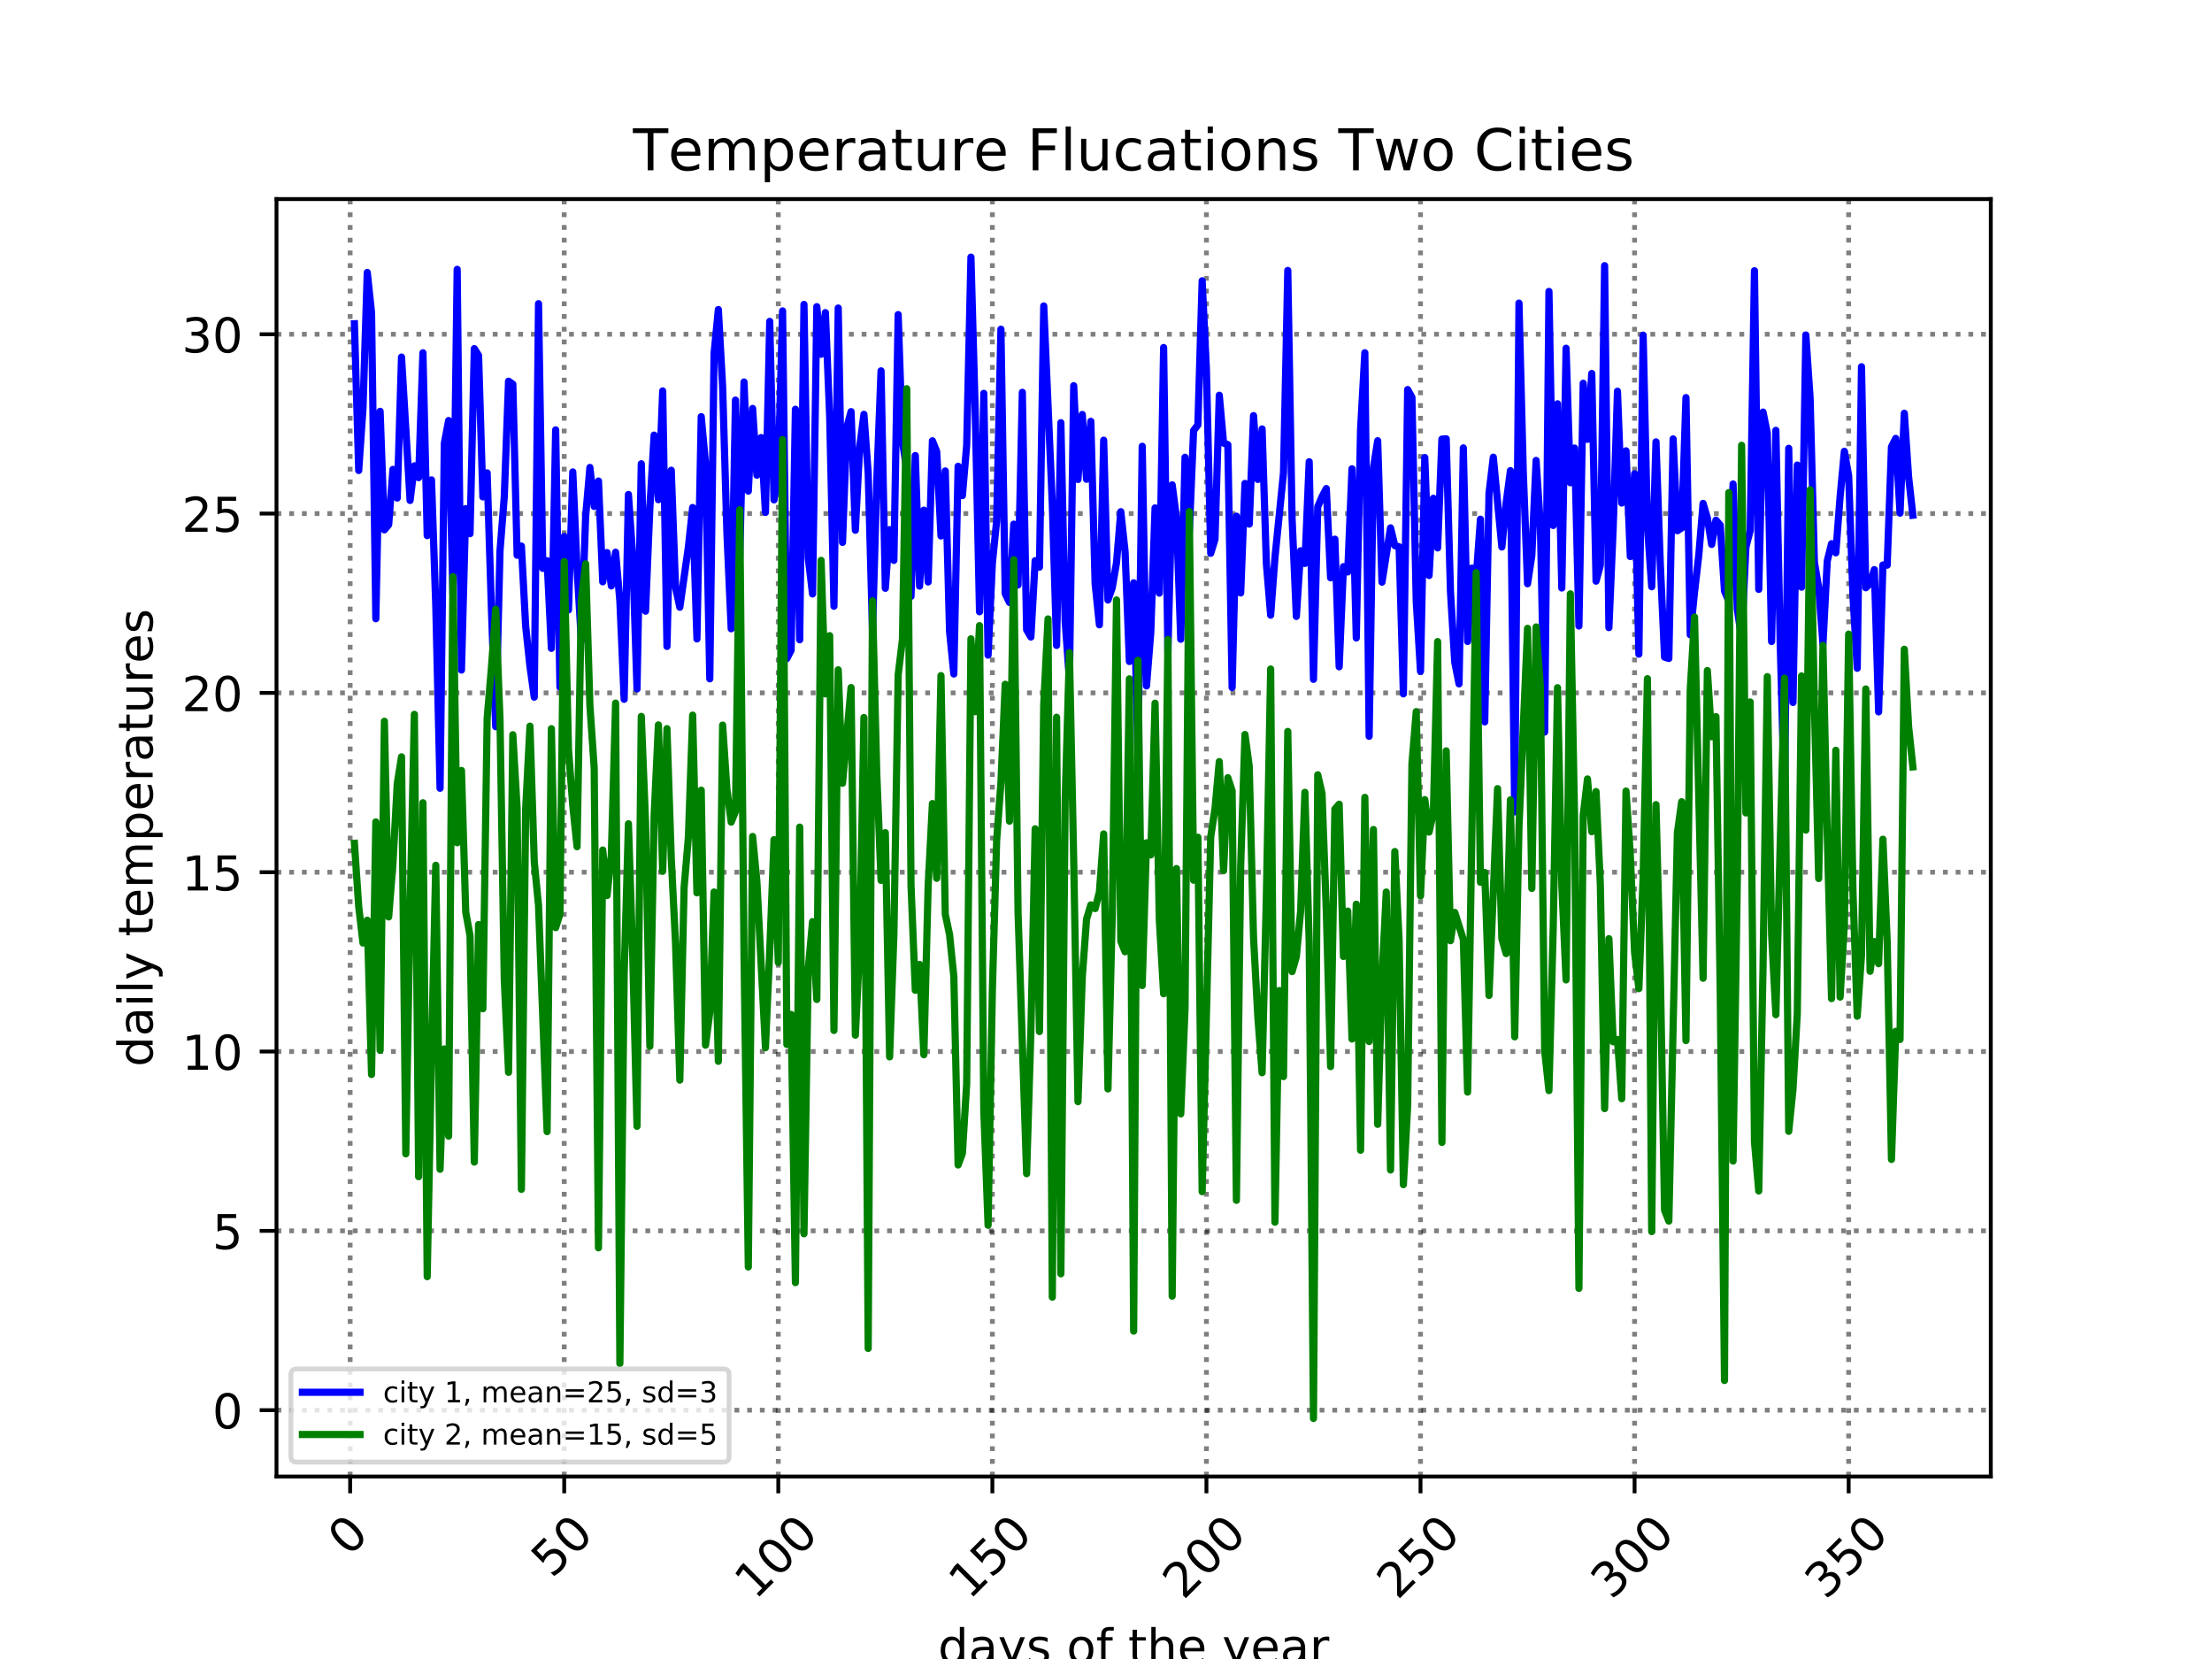 <?xml version="1.0" encoding="utf-8" standalone="no"?>
<!DOCTYPE svg PUBLIC "-//W3C//DTD SVG 1.1//EN"
  "http://www.w3.org/Graphics/SVG/1.1/DTD/svg11.dtd">
<!-- Created with matplotlib (https://matplotlib.org/) -->
<svg height="345.6pt" version="1.1" viewBox="0 0 460.8 345.6" width="460.8pt" xmlns="http://www.w3.org/2000/svg" xmlns:xlink="http://www.w3.org/1999/xlink">
 <defs>
  <style type="text/css">
*{stroke-linecap:butt;stroke-linejoin:round;}
  </style>
 </defs>
 <g id="figure_1">
  <g id="patch_1">
   <path d="M 0 345.6 
L 460.8 345.6 
L 460.8 0 
L 0 0 
z
" style="fill:#ffffff;"/>
  </g>
  <g id="axes_1">
   <g id="patch_2">
    <path d="M 57.6 307.584 
L 414.72 307.584 
L 414.72 41.472 
L 57.6 41.472 
z
" style="fill:#ffffff;"/>
   </g>
   <g id="matplotlib.axis_1">
    <g id="xtick_1">
     <g id="line2d_1">
      <path clip-path="url(#pb946a587d2)" d="M 72.941 307.584 
L 72.941 41.472 
" style="fill:none;stroke:#000000;stroke-dasharray:1,1.65;stroke-dashoffset:0;stroke-opacity:0.5;"/>
     </g>
     <g id="line2d_2">
      <defs>
       <path d="M 0 0 
L 0 3.5 
" id="m8e7bf1ee5c" style="stroke:#000000;stroke-width:0.8;"/>
      </defs>
      <g>
       <use style="stroke:#000000;stroke-width:0.8;" x="72.941" xlink:href="#m8e7bf1ee5c" y="307.584"/>
      </g>
     </g>
     <g id="text_1">
      <!-- 0 -->
      <defs>
       <path d="M 31.781 66.406 
Q 24.172 66.406 20.328 58.906 
Q 16.5 51.422 16.5 36.375 
Q 16.5 21.391 20.328 13.891 
Q 24.172 6.391 31.781 6.391 
Q 39.453 6.391 43.281 13.891 
Q 47.125 21.391 47.125 36.375 
Q 47.125 51.422 43.281 58.906 
Q 39.453 66.406 31.781 66.406 
z
M 31.781 74.219 
Q 44.047 74.219 50.516 64.516 
Q 56.984 54.828 56.984 36.375 
Q 56.984 17.969 50.516 8.266 
Q 44.047 -1.422 31.781 -1.422 
Q 19.531 -1.422 13.062 8.266 
Q 6.594 17.969 6.594 36.375 
Q 6.594 54.828 13.062 64.516 
Q 19.531 74.219 31.781 74.219 
z
" id="DejaVuSans-48"/>
      </defs>
      <g transform="translate(72.643 324.456)rotate(-45)scale(0.1 -0.1)">
       <use xlink:href="#DejaVuSans-48"/>
      </g>
     </g>
    </g>
    <g id="xtick_2">
     <g id="line2d_3">
      <path clip-path="url(#pb946a587d2)" d="M 117.536 307.584 
L 117.536 41.472 
" style="fill:none;stroke:#000000;stroke-dasharray:1,1.65;stroke-dashoffset:0;stroke-opacity:0.5;"/>
     </g>
     <g id="line2d_4">
      <g>
       <use style="stroke:#000000;stroke-width:0.8;" x="117.536" xlink:href="#m8e7bf1ee5c" y="307.584"/>
      </g>
     </g>
     <g id="text_2">
      <!-- 50 -->
      <defs>
       <path d="M 10.797 72.906 
L 49.516 72.906 
L 49.516 64.594 
L 19.828 64.594 
L 19.828 46.734 
Q 21.969 47.469 24.109 47.828 
Q 26.266 48.188 28.422 48.188 
Q 40.625 48.188 47.75 41.5 
Q 54.891 34.812 54.891 23.391 
Q 54.891 11.625 47.562 5.094 
Q 40.234 -1.422 26.906 -1.422 
Q 22.312 -1.422 17.547 -0.641 
Q 12.797 0.141 7.719 1.703 
L 7.719 11.625 
Q 12.109 9.234 16.797 8.062 
Q 21.484 6.891 26.703 6.891 
Q 35.156 6.891 40.078 11.328 
Q 45.016 15.766 45.016 23.391 
Q 45.016 31 40.078 35.438 
Q 35.156 39.891 26.703 39.891 
Q 22.75 39.891 18.812 39.016 
Q 14.891 38.141 10.797 36.281 
z
" id="DejaVuSans-53"/>
      </defs>
      <g transform="translate(114.988 328.955)rotate(-45)scale(0.1 -0.1)">
       <use xlink:href="#DejaVuSans-53"/>
       <use x="63.623" xlink:href="#DejaVuSans-48"/>
      </g>
     </g>
    </g>
    <g id="xtick_3">
     <g id="line2d_5">
      <path clip-path="url(#pb946a587d2)" d="M 162.132 307.584 
L 162.132 41.472 
" style="fill:none;stroke:#000000;stroke-dasharray:1,1.65;stroke-dashoffset:0;stroke-opacity:0.5;"/>
     </g>
     <g id="line2d_6">
      <g>
       <use style="stroke:#000000;stroke-width:0.8;" x="162.132" xlink:href="#m8e7bf1ee5c" y="307.584"/>
      </g>
     </g>
     <g id="text_3">
      <!-- 100 -->
      <defs>
       <path d="M 12.406 8.297 
L 28.516 8.297 
L 28.516 63.922 
L 10.984 60.406 
L 10.984 69.391 
L 28.422 72.906 
L 38.281 72.906 
L 38.281 8.297 
L 54.391 8.297 
L 54.391 0 
L 12.406 0 
z
" id="DejaVuSans-49"/>
      </defs>
      <g transform="translate(157.334 333.454)rotate(-45)scale(0.1 -0.1)">
       <use xlink:href="#DejaVuSans-49"/>
       <use x="63.623" xlink:href="#DejaVuSans-48"/>
       <use x="127.246" xlink:href="#DejaVuSans-48"/>
      </g>
     </g>
    </g>
    <g id="xtick_4">
     <g id="line2d_7">
      <path clip-path="url(#pb946a587d2)" d="M 206.727 307.584 
L 206.727 41.472 
" style="fill:none;stroke:#000000;stroke-dasharray:1,1.65;stroke-dashoffset:0;stroke-opacity:0.5;"/>
     </g>
     <g id="line2d_8">
      <g>
       <use style="stroke:#000000;stroke-width:0.8;" x="206.727" xlink:href="#m8e7bf1ee5c" y="307.584"/>
      </g>
     </g>
     <g id="text_4">
      <!-- 150 -->
      <g transform="translate(201.93 333.454)rotate(-45)scale(0.1 -0.1)">
       <use xlink:href="#DejaVuSans-49"/>
       <use x="63.623" xlink:href="#DejaVuSans-53"/>
       <use x="127.246" xlink:href="#DejaVuSans-48"/>
      </g>
     </g>
    </g>
    <g id="xtick_5">
     <g id="line2d_9">
      <path clip-path="url(#pb946a587d2)" d="M 251.322 307.584 
L 251.322 41.472 
" style="fill:none;stroke:#000000;stroke-dasharray:1,1.65;stroke-dashoffset:0;stroke-opacity:0.5;"/>
     </g>
     <g id="line2d_10">
      <g>
       <use style="stroke:#000000;stroke-width:0.8;" x="251.322" xlink:href="#m8e7bf1ee5c" y="307.584"/>
      </g>
     </g>
     <g id="text_5">
      <!-- 200 -->
      <defs>
       <path d="M 19.188 8.297 
L 53.609 8.297 
L 53.609 0 
L 7.328 0 
L 7.328 8.297 
Q 12.938 14.109 22.625 23.891 
Q 32.328 33.688 34.812 36.531 
Q 39.547 41.844 41.422 45.531 
Q 43.312 49.219 43.312 52.781 
Q 43.312 58.594 39.234 62.25 
Q 35.156 65.922 28.609 65.922 
Q 23.969 65.922 18.812 64.312 
Q 13.672 62.703 7.812 59.422 
L 7.812 69.391 
Q 13.766 71.781 18.938 73 
Q 24.125 74.219 28.422 74.219 
Q 39.75 74.219 46.484 68.547 
Q 53.219 62.891 53.219 53.422 
Q 53.219 48.922 51.531 44.891 
Q 49.859 40.875 45.406 35.406 
Q 44.188 33.984 37.641 27.219 
Q 31.109 20.453 19.188 8.297 
z
" id="DejaVuSans-50"/>
      </defs>
      <g transform="translate(246.525 333.454)rotate(-45)scale(0.1 -0.1)">
       <use xlink:href="#DejaVuSans-50"/>
       <use x="63.623" xlink:href="#DejaVuSans-48"/>
       <use x="127.246" xlink:href="#DejaVuSans-48"/>
      </g>
     </g>
    </g>
    <g id="xtick_6">
     <g id="line2d_11">
      <path clip-path="url(#pb946a587d2)" d="M 295.918 307.584 
L 295.918 41.472 
" style="fill:none;stroke:#000000;stroke-dasharray:1,1.65;stroke-dashoffset:0;stroke-opacity:0.5;"/>
     </g>
     <g id="line2d_12">
      <g>
       <use style="stroke:#000000;stroke-width:0.8;" x="295.918" xlink:href="#m8e7bf1ee5c" y="307.584"/>
      </g>
     </g>
     <g id="text_6">
      <!-- 250 -->
      <g transform="translate(291.121 333.454)rotate(-45)scale(0.1 -0.1)">
       <use xlink:href="#DejaVuSans-50"/>
       <use x="63.623" xlink:href="#DejaVuSans-53"/>
       <use x="127.246" xlink:href="#DejaVuSans-48"/>
      </g>
     </g>
    </g>
    <g id="xtick_7">
     <g id="line2d_13">
      <path clip-path="url(#pb946a587d2)" d="M 340.513 307.584 
L 340.513 41.472 
" style="fill:none;stroke:#000000;stroke-dasharray:1,1.65;stroke-dashoffset:0;stroke-opacity:0.5;"/>
     </g>
     <g id="line2d_14">
      <g>
       <use style="stroke:#000000;stroke-width:0.8;" x="340.513" xlink:href="#m8e7bf1ee5c" y="307.584"/>
      </g>
     </g>
     <g id="text_7">
      <!-- 300 -->
      <defs>
       <path d="M 40.578 39.312 
Q 47.656 37.797 51.625 33 
Q 55.609 28.219 55.609 21.188 
Q 55.609 10.406 48.188 4.484 
Q 40.766 -1.422 27.094 -1.422 
Q 22.516 -1.422 17.656 -0.516 
Q 12.797 0.391 7.625 2.203 
L 7.625 11.719 
Q 11.719 9.328 16.594 8.109 
Q 21.484 6.891 26.812 6.891 
Q 36.078 6.891 40.938 10.547 
Q 45.797 14.203 45.797 21.188 
Q 45.797 27.641 41.281 31.266 
Q 36.766 34.906 28.719 34.906 
L 20.219 34.906 
L 20.219 43.016 
L 29.109 43.016 
Q 36.375 43.016 40.234 45.922 
Q 44.094 48.828 44.094 54.297 
Q 44.094 59.906 40.109 62.906 
Q 36.141 65.922 28.719 65.922 
Q 24.656 65.922 20.016 65.031 
Q 15.375 64.156 9.812 62.312 
L 9.812 71.094 
Q 15.438 72.656 20.344 73.438 
Q 25.25 74.219 29.594 74.219 
Q 40.828 74.219 47.359 69.109 
Q 53.906 64.016 53.906 55.328 
Q 53.906 49.266 50.438 45.094 
Q 46.969 40.922 40.578 39.312 
z
" id="DejaVuSans-51"/>
      </defs>
      <g transform="translate(335.716 333.454)rotate(-45)scale(0.1 -0.1)">
       <use xlink:href="#DejaVuSans-51"/>
       <use x="63.623" xlink:href="#DejaVuSans-48"/>
       <use x="127.246" xlink:href="#DejaVuSans-48"/>
      </g>
     </g>
    </g>
    <g id="xtick_8">
     <g id="line2d_15">
      <path clip-path="url(#pb946a587d2)" d="M 385.109 307.584 
L 385.109 41.472 
" style="fill:none;stroke:#000000;stroke-dasharray:1,1.65;stroke-dashoffset:0;stroke-opacity:0.5;"/>
     </g>
     <g id="line2d_16">
      <g>
       <use style="stroke:#000000;stroke-width:0.8;" x="385.109" xlink:href="#m8e7bf1ee5c" y="307.584"/>
      </g>
     </g>
     <g id="text_8">
      <!-- 350 -->
      <g transform="translate(380.311 333.454)rotate(-45)scale(0.1 -0.1)">
       <use xlink:href="#DejaVuSans-51"/>
       <use x="63.623" xlink:href="#DejaVuSans-53"/>
       <use x="127.246" xlink:href="#DejaVuSans-48"/>
      </g>
     </g>
    </g>
    <g id="text_9">
     <!-- days of the year -->
     <defs>
      <path d="M 45.406 46.391 
L 45.406 75.984 
L 54.391 75.984 
L 54.391 0 
L 45.406 0 
L 45.406 8.203 
Q 42.578 3.328 38.25 0.953 
Q 33.938 -1.422 27.875 -1.422 
Q 17.969 -1.422 11.734 6.484 
Q 5.516 14.406 5.516 27.297 
Q 5.516 40.188 11.734 48.094 
Q 17.969 56 27.875 56 
Q 33.938 56 38.25 53.625 
Q 42.578 51.266 45.406 46.391 
z
M 14.797 27.297 
Q 14.797 17.391 18.875 11.75 
Q 22.953 6.109 30.078 6.109 
Q 37.203 6.109 41.297 11.75 
Q 45.406 17.391 45.406 27.297 
Q 45.406 37.203 41.297 42.844 
Q 37.203 48.484 30.078 48.484 
Q 22.953 48.484 18.875 42.844 
Q 14.797 37.203 14.797 27.297 
z
" id="DejaVuSans-100"/>
      <path d="M 34.281 27.484 
Q 23.391 27.484 19.188 25 
Q 14.984 22.516 14.984 16.5 
Q 14.984 11.719 18.141 8.906 
Q 21.297 6.109 26.703 6.109 
Q 34.188 6.109 38.703 11.406 
Q 43.219 16.703 43.219 25.484 
L 43.219 27.484 
z
M 52.203 31.203 
L 52.203 0 
L 43.219 0 
L 43.219 8.297 
Q 40.141 3.328 35.547 0.953 
Q 30.953 -1.422 24.312 -1.422 
Q 15.922 -1.422 10.953 3.297 
Q 6 8.016 6 15.922 
Q 6 25.141 12.172 29.828 
Q 18.359 34.516 30.609 34.516 
L 43.219 34.516 
L 43.219 35.406 
Q 43.219 41.609 39.141 45 
Q 35.062 48.391 27.688 48.391 
Q 23 48.391 18.547 47.266 
Q 14.109 46.141 10.016 43.891 
L 10.016 52.203 
Q 14.938 54.109 19.578 55.047 
Q 24.219 56 28.609 56 
Q 40.484 56 46.344 49.844 
Q 52.203 43.703 52.203 31.203 
z
" id="DejaVuSans-97"/>
      <path d="M 32.172 -5.078 
Q 28.375 -14.844 24.75 -17.812 
Q 21.141 -20.797 15.094 -20.797 
L 7.906 -20.797 
L 7.906 -13.281 
L 13.188 -13.281 
Q 16.891 -13.281 18.938 -11.516 
Q 21 -9.766 23.484 -3.219 
L 25.094 0.875 
L 2.984 54.688 
L 12.5 54.688 
L 29.594 11.922 
L 46.688 54.688 
L 56.203 54.688 
z
" id="DejaVuSans-121"/>
      <path d="M 44.281 53.078 
L 44.281 44.578 
Q 40.484 46.531 36.375 47.5 
Q 32.281 48.484 27.875 48.484 
Q 21.188 48.484 17.844 46.438 
Q 14.5 44.391 14.5 40.281 
Q 14.5 37.156 16.891 35.375 
Q 19.281 33.594 26.516 31.984 
L 29.594 31.297 
Q 39.156 29.25 43.188 25.516 
Q 47.219 21.781 47.219 15.094 
Q 47.219 7.469 41.188 3.016 
Q 35.156 -1.422 24.609 -1.422 
Q 20.219 -1.422 15.453 -0.562 
Q 10.688 0.297 5.422 2 
L 5.422 11.281 
Q 10.406 8.688 15.234 7.391 
Q 20.062 6.109 24.812 6.109 
Q 31.156 6.109 34.562 8.281 
Q 37.984 10.453 37.984 14.406 
Q 37.984 18.062 35.516 20.016 
Q 33.062 21.969 24.703 23.781 
L 21.578 24.516 
Q 13.234 26.266 9.516 29.906 
Q 5.812 33.547 5.812 39.891 
Q 5.812 47.609 11.281 51.797 
Q 16.75 56 26.812 56 
Q 31.781 56 36.172 55.266 
Q 40.578 54.547 44.281 53.078 
z
" id="DejaVuSans-115"/>
      <path id="DejaVuSans-32"/>
      <path d="M 30.609 48.391 
Q 23.391 48.391 19.188 42.75 
Q 14.984 37.109 14.984 27.297 
Q 14.984 17.484 19.156 11.844 
Q 23.344 6.203 30.609 6.203 
Q 37.797 6.203 41.984 11.859 
Q 46.188 17.531 46.188 27.297 
Q 46.188 37.016 41.984 42.703 
Q 37.797 48.391 30.609 48.391 
z
M 30.609 56 
Q 42.328 56 49.016 48.375 
Q 55.719 40.766 55.719 27.297 
Q 55.719 13.875 49.016 6.219 
Q 42.328 -1.422 30.609 -1.422 
Q 18.844 -1.422 12.172 6.219 
Q 5.516 13.875 5.516 27.297 
Q 5.516 40.766 12.172 48.375 
Q 18.844 56 30.609 56 
z
" id="DejaVuSans-111"/>
      <path d="M 37.109 75.984 
L 37.109 68.5 
L 28.516 68.5 
Q 23.688 68.5 21.797 66.547 
Q 19.922 64.594 19.922 59.516 
L 19.922 54.688 
L 34.719 54.688 
L 34.719 47.703 
L 19.922 47.703 
L 19.922 0 
L 10.891 0 
L 10.891 47.703 
L 2.297 47.703 
L 2.297 54.688 
L 10.891 54.688 
L 10.891 58.5 
Q 10.891 67.625 15.141 71.797 
Q 19.391 75.984 28.609 75.984 
z
" id="DejaVuSans-102"/>
      <path d="M 18.312 70.219 
L 18.312 54.688 
L 36.812 54.688 
L 36.812 47.703 
L 18.312 47.703 
L 18.312 18.016 
Q 18.312 11.328 20.141 9.422 
Q 21.969 7.516 27.594 7.516 
L 36.812 7.516 
L 36.812 0 
L 27.594 0 
Q 17.188 0 13.234 3.875 
Q 9.281 7.766 9.281 18.016 
L 9.281 47.703 
L 2.688 47.703 
L 2.688 54.688 
L 9.281 54.688 
L 9.281 70.219 
z
" id="DejaVuSans-116"/>
      <path d="M 54.891 33.016 
L 54.891 0 
L 45.906 0 
L 45.906 32.719 
Q 45.906 40.484 42.875 44.328 
Q 39.844 48.188 33.797 48.188 
Q 26.516 48.188 22.312 43.547 
Q 18.109 38.922 18.109 30.906 
L 18.109 0 
L 9.078 0 
L 9.078 75.984 
L 18.109 75.984 
L 18.109 46.188 
Q 21.344 51.125 25.703 53.562 
Q 30.078 56 35.797 56 
Q 45.219 56 50.047 50.172 
Q 54.891 44.344 54.891 33.016 
z
" id="DejaVuSans-104"/>
      <path d="M 56.203 29.594 
L 56.203 25.203 
L 14.891 25.203 
Q 15.484 15.922 20.484 11.062 
Q 25.484 6.203 34.422 6.203 
Q 39.594 6.203 44.453 7.469 
Q 49.312 8.734 54.109 11.281 
L 54.109 2.781 
Q 49.266 0.734 44.188 -0.344 
Q 39.109 -1.422 33.891 -1.422 
Q 20.797 -1.422 13.156 6.188 
Q 5.516 13.812 5.516 26.812 
Q 5.516 40.234 12.766 48.109 
Q 20.016 56 32.328 56 
Q 43.359 56 49.781 48.891 
Q 56.203 41.797 56.203 29.594 
z
M 47.219 32.234 
Q 47.125 39.594 43.094 43.984 
Q 39.062 48.391 32.422 48.391 
Q 24.906 48.391 20.391 44.141 
Q 15.875 39.891 15.188 32.172 
z
" id="DejaVuSans-101"/>
      <path d="M 41.109 46.297 
Q 39.594 47.172 37.812 47.578 
Q 36.031 48 33.891 48 
Q 26.266 48 22.188 43.047 
Q 18.109 38.094 18.109 28.812 
L 18.109 0 
L 9.078 0 
L 9.078 54.688 
L 18.109 54.688 
L 18.109 46.188 
Q 20.953 51.172 25.484 53.578 
Q 30.031 56 36.531 56 
Q 37.453 56 38.578 55.875 
Q 39.703 55.766 41.062 55.516 
z
" id="DejaVuSans-114"/>
     </defs>
     <g transform="translate(195.41 346.523)scale(0.1 -0.1)">
      <use xlink:href="#DejaVuSans-100"/>
      <use x="63.477" xlink:href="#DejaVuSans-97"/>
      <use x="124.756" xlink:href="#DejaVuSans-121"/>
      <use x="183.936" xlink:href="#DejaVuSans-115"/>
      <use x="236.035" xlink:href="#DejaVuSans-32"/>
      <use x="267.822" xlink:href="#DejaVuSans-111"/>
      <use x="329.004" xlink:href="#DejaVuSans-102"/>
      <use x="364.209" xlink:href="#DejaVuSans-32"/>
      <use x="395.996" xlink:href="#DejaVuSans-116"/>
      <use x="435.205" xlink:href="#DejaVuSans-104"/>
      <use x="498.584" xlink:href="#DejaVuSans-101"/>
      <use x="560.107" xlink:href="#DejaVuSans-32"/>
      <use x="591.895" xlink:href="#DejaVuSans-121"/>
      <use x="651.074" xlink:href="#DejaVuSans-101"/>
      <use x="712.598" xlink:href="#DejaVuSans-97"/>
      <use x="773.877" xlink:href="#DejaVuSans-114"/>
     </g>
    </g>
   </g>
   <g id="matplotlib.axis_2">
    <g id="ytick_1">
     <g id="line2d_17">
      <path clip-path="url(#pb946a587d2)" d="M 57.6 293.764 
L 414.72 293.764 
" style="fill:none;stroke:#000000;stroke-dasharray:1,1.65;stroke-dashoffset:0;stroke-opacity:0.5;"/>
     </g>
     <g id="line2d_18">
      <defs>
       <path d="M 0 0 
L -3.5 0 
" id="mc30d7ec3ff" style="stroke:#000000;stroke-width:0.8;"/>
      </defs>
      <g>
       <use style="stroke:#000000;stroke-width:0.8;" x="57.6" xlink:href="#mc30d7ec3ff" y="293.764"/>
      </g>
     </g>
     <g id="text_10">
      <!-- 0 -->
      <g transform="translate(44.237 297.563)scale(0.1 -0.1)">
       <use xlink:href="#DejaVuSans-48"/>
      </g>
     </g>
    </g>
    <g id="ytick_2">
     <g id="line2d_19">
      <path clip-path="url(#pb946a587d2)" d="M 57.6 256.408 
L 414.72 256.408 
" style="fill:none;stroke:#000000;stroke-dasharray:1,1.65;stroke-dashoffset:0;stroke-opacity:0.5;"/>
     </g>
     <g id="line2d_20">
      <g>
       <use style="stroke:#000000;stroke-width:0.8;" x="57.6" xlink:href="#mc30d7ec3ff" y="256.408"/>
      </g>
     </g>
     <g id="text_11">
      <!-- 5 -->
      <g transform="translate(44.237 260.207)scale(0.1 -0.1)">
       <use xlink:href="#DejaVuSans-53"/>
      </g>
     </g>
    </g>
    <g id="ytick_3">
     <g id="line2d_21">
      <path clip-path="url(#pb946a587d2)" d="M 57.6 219.052 
L 414.72 219.052 
" style="fill:none;stroke:#000000;stroke-dasharray:1,1.65;stroke-dashoffset:0;stroke-opacity:0.5;"/>
     </g>
     <g id="line2d_22">
      <g>
       <use style="stroke:#000000;stroke-width:0.8;" x="57.6" xlink:href="#mc30d7ec3ff" y="219.052"/>
      </g>
     </g>
     <g id="text_12">
      <!-- 10 -->
      <g transform="translate(37.875 222.851)scale(0.1 -0.1)">
       <use xlink:href="#DejaVuSans-49"/>
       <use x="63.623" xlink:href="#DejaVuSans-48"/>
      </g>
     </g>
    </g>
    <g id="ytick_4">
     <g id="line2d_23">
      <path clip-path="url(#pb946a587d2)" d="M 57.6 181.696 
L 414.72 181.696 
" style="fill:none;stroke:#000000;stroke-dasharray:1,1.65;stroke-dashoffset:0;stroke-opacity:0.5;"/>
     </g>
     <g id="line2d_24">
      <g>
       <use style="stroke:#000000;stroke-width:0.8;" x="57.6" xlink:href="#mc30d7ec3ff" y="181.696"/>
      </g>
     </g>
     <g id="text_13">
      <!-- 15 -->
      <g transform="translate(37.875 185.495)scale(0.1 -0.1)">
       <use xlink:href="#DejaVuSans-49"/>
       <use x="63.623" xlink:href="#DejaVuSans-53"/>
      </g>
     </g>
    </g>
    <g id="ytick_5">
     <g id="line2d_25">
      <path clip-path="url(#pb946a587d2)" d="M 57.6 144.339 
L 414.72 144.339 
" style="fill:none;stroke:#000000;stroke-dasharray:1,1.65;stroke-dashoffset:0;stroke-opacity:0.5;"/>
     </g>
     <g id="line2d_26">
      <g>
       <use style="stroke:#000000;stroke-width:0.8;" x="57.6" xlink:href="#mc30d7ec3ff" y="144.339"/>
      </g>
     </g>
     <g id="text_14">
      <!-- 20 -->
      <g transform="translate(37.875 148.139)scale(0.1 -0.1)">
       <use xlink:href="#DejaVuSans-50"/>
       <use x="63.623" xlink:href="#DejaVuSans-48"/>
      </g>
     </g>
    </g>
    <g id="ytick_6">
     <g id="line2d_27">
      <path clip-path="url(#pb946a587d2)" d="M 57.6 106.983 
L 414.72 106.983 
" style="fill:none;stroke:#000000;stroke-dasharray:1,1.65;stroke-dashoffset:0;stroke-opacity:0.5;"/>
     </g>
     <g id="line2d_28">
      <g>
       <use style="stroke:#000000;stroke-width:0.8;" x="57.6" xlink:href="#mc30d7ec3ff" y="106.983"/>
      </g>
     </g>
     <g id="text_15">
      <!-- 25 -->
      <g transform="translate(37.875 110.782)scale(0.1 -0.1)">
       <use xlink:href="#DejaVuSans-50"/>
       <use x="63.623" xlink:href="#DejaVuSans-53"/>
      </g>
     </g>
    </g>
    <g id="ytick_7">
     <g id="line2d_29">
      <path clip-path="url(#pb946a587d2)" d="M 57.6 69.627 
L 414.72 69.627 
" style="fill:none;stroke:#000000;stroke-dasharray:1,1.65;stroke-dashoffset:0;stroke-opacity:0.5;"/>
     </g>
     <g id="line2d_30">
      <g>
       <use style="stroke:#000000;stroke-width:0.8;" x="57.6" xlink:href="#mc30d7ec3ff" y="69.627"/>
      </g>
     </g>
     <g id="text_16">
      <!-- 30 -->
      <g transform="translate(37.875 73.426)scale(0.1 -0.1)">
       <use xlink:href="#DejaVuSans-51"/>
       <use x="63.623" xlink:href="#DejaVuSans-48"/>
      </g>
     </g>
    </g>
    <g id="text_17">
     <!-- daily temperatures -->
     <defs>
      <path d="M 9.422 54.688 
L 18.406 54.688 
L 18.406 0 
L 9.422 0 
z
M 9.422 75.984 
L 18.406 75.984 
L 18.406 64.594 
L 9.422 64.594 
z
" id="DejaVuSans-105"/>
      <path d="M 9.422 75.984 
L 18.406 75.984 
L 18.406 0 
L 9.422 0 
z
" id="DejaVuSans-108"/>
      <path d="M 52 44.188 
Q 55.375 50.25 60.062 53.125 
Q 64.75 56 71.094 56 
Q 79.641 56 84.281 50.016 
Q 88.922 44.047 88.922 33.016 
L 88.922 0 
L 79.891 0 
L 79.891 32.719 
Q 79.891 40.578 77.094 44.375 
Q 74.312 48.188 68.609 48.188 
Q 61.625 48.188 57.562 43.547 
Q 53.516 38.922 53.516 30.906 
L 53.516 0 
L 44.484 0 
L 44.484 32.719 
Q 44.484 40.625 41.703 44.406 
Q 38.922 48.188 33.109 48.188 
Q 26.219 48.188 22.156 43.531 
Q 18.109 38.875 18.109 30.906 
L 18.109 0 
L 9.078 0 
L 9.078 54.688 
L 18.109 54.688 
L 18.109 46.188 
Q 21.188 51.219 25.484 53.609 
Q 29.781 56 35.688 56 
Q 41.656 56 45.828 52.969 
Q 50 49.953 52 44.188 
z
" id="DejaVuSans-109"/>
      <path d="M 18.109 8.203 
L 18.109 -20.797 
L 9.078 -20.797 
L 9.078 54.688 
L 18.109 54.688 
L 18.109 46.391 
Q 20.953 51.266 25.266 53.625 
Q 29.594 56 35.594 56 
Q 45.562 56 51.781 48.094 
Q 58.016 40.188 58.016 27.297 
Q 58.016 14.406 51.781 6.484 
Q 45.562 -1.422 35.594 -1.422 
Q 29.594 -1.422 25.266 0.953 
Q 20.953 3.328 18.109 8.203 
z
M 48.688 27.297 
Q 48.688 37.203 44.609 42.844 
Q 40.531 48.484 33.406 48.484 
Q 26.266 48.484 22.188 42.844 
Q 18.109 37.203 18.109 27.297 
Q 18.109 17.391 22.188 11.75 
Q 26.266 6.109 33.406 6.109 
Q 40.531 6.109 44.609 11.75 
Q 48.688 17.391 48.688 27.297 
z
" id="DejaVuSans-112"/>
      <path d="M 8.5 21.578 
L 8.5 54.688 
L 17.484 54.688 
L 17.484 21.922 
Q 17.484 14.156 20.5 10.266 
Q 23.531 6.391 29.594 6.391 
Q 36.859 6.391 41.078 11.031 
Q 45.312 15.672 45.312 23.688 
L 45.312 54.688 
L 54.297 54.688 
L 54.297 0 
L 45.312 0 
L 45.312 8.406 
Q 42.047 3.422 37.719 1 
Q 33.406 -1.422 27.688 -1.422 
Q 18.266 -1.422 13.375 4.438 
Q 8.5 10.297 8.5 21.578 
z
M 31.109 56 
z
" id="DejaVuSans-117"/>
     </defs>
     <g transform="translate(31.795 222.234)rotate(-90)scale(0.1 -0.1)">
      <use xlink:href="#DejaVuSans-100"/>
      <use x="63.477" xlink:href="#DejaVuSans-97"/>
      <use x="124.756" xlink:href="#DejaVuSans-105"/>
      <use x="152.539" xlink:href="#DejaVuSans-108"/>
      <use x="180.322" xlink:href="#DejaVuSans-121"/>
      <use x="239.502" xlink:href="#DejaVuSans-32"/>
      <use x="271.289" xlink:href="#DejaVuSans-116"/>
      <use x="310.498" xlink:href="#DejaVuSans-101"/>
      <use x="372.021" xlink:href="#DejaVuSans-109"/>
      <use x="469.434" xlink:href="#DejaVuSans-112"/>
      <use x="532.91" xlink:href="#DejaVuSans-101"/>
      <use x="594.434" xlink:href="#DejaVuSans-114"/>
      <use x="635.547" xlink:href="#DejaVuSans-97"/>
      <use x="696.826" xlink:href="#DejaVuSans-116"/>
      <use x="736.035" xlink:href="#DejaVuSans-117"/>
      <use x="799.414" xlink:href="#DejaVuSans-114"/>
      <use x="840.496" xlink:href="#DejaVuSans-101"/>
      <use x="902.02" xlink:href="#DejaVuSans-115"/>
     </g>
    </g>
   </g>
   <g id="line2d_31">
    <path clip-path="url(#pb946a587d2)" d="M 73.833 67.444 
L 74.725 98.014 
L 75.617 85.046 
L 76.508 56.756 
L 77.4 65.124 
L 78.292 128.888 
L 79.184 85.688 
L 80.076 110.376 
L 80.968 109.297 
L 81.86 97.78 
L 82.752 103.755 
L 83.644 74.387 
L 85.428 104.256 
L 86.319 97.035 
L 87.211 99.504 
L 88.103 73.495 
L 88.995 111.582 
L 89.887 99.966 
L 90.779 126.127 
L 91.671 164.205 
L 92.563 92.333 
L 93.455 87.608 
L 94.347 123.618 
L 95.239 56.109 
L 96.13 139.581 
L 97.022 105.958 
L 97.914 111.179 
L 98.806 72.628 
L 99.698 74.049 
L 100.59 103.51 
L 101.482 98.507 
L 102.374 126.882 
L 103.266 151.38 
L 104.158 114.781 
L 105.05 103.479 
L 105.941 79.408 
L 106.833 80.033 
L 107.725 115.665 
L 108.617 113.759 
L 109.509 130.485 
L 110.401 138.811 
L 111.293 145.227 
L 112.185 63.259 
L 113.077 118.406 
L 113.969 116.802 
L 114.861 135.063 
L 115.752 89.557 
L 116.644 143.157 
L 117.536 111.751 
L 118.428 127.054 
L 119.32 98.311 
L 120.212 118.432 
L 121.104 133.446 
L 121.996 107.615 
L 122.888 97.383 
L 123.78 105.492 
L 124.671 100.204 
L 125.563 121.201 
L 126.455 115.114 
L 127.347 122.056 
L 128.239 115.042 
L 129.131 125.209 
L 130.023 145.676 
L 130.915 103.006 
L 131.807 115.989 
L 132.699 143.522 
L 133.591 96.61 
L 134.482 127.319 
L 135.374 105.819 
L 136.266 90.642 
L 137.158 104.092 
L 138.05 81.445 
L 138.942 134.66 
L 139.834 97.965 
L 140.726 122.332 
L 141.618 126.501 
L 143.402 113.966 
L 144.293 105.724 
L 145.185 133.099 
L 146.077 86.792 
L 146.969 96.546 
L 147.861 141.416 
L 148.753 73.626 
L 149.645 64.489 
L 150.537 80.562 
L 151.429 111.016 
L 152.321 130.983 
L 153.213 83.349 
L 154.104 116.02 
L 154.996 79.584 
L 155.888 102.315 
L 156.78 85.093 
L 157.672 98.996 
L 158.564 91.146 
L 159.456 106.748 
L 160.348 66.955 
L 161.24 104.139 
L 162.132 97.973 
L 163.024 64.775 
L 163.915 137.191 
L 164.807 135.459 
L 165.699 85.255 
L 166.591 133.277 
L 167.483 63.419 
L 168.375 116.254 
L 169.267 123.736 
L 170.159 63.883 
L 171.051 73.799 
L 171.943 65.124 
L 172.835 86.675 
L 173.726 126.286 
L 174.618 64.171 
L 175.51 112.99 
L 176.402 88.997 
L 177.294 85.752 
L 178.186 110.458 
L 179.078 93.219 
L 179.97 86.313 
L 180.862 98.546 
L 181.754 131.625 
L 182.646 100.299 
L 183.537 77.254 
L 184.429 122.551 
L 185.321 110.337 
L 186.213 116.737 
L 187.105 65.534 
L 187.997 91.915 
L 188.889 97.85 
L 189.781 124.24 
L 190.673 94.897 
L 191.565 122.097 
L 192.457 106.27 
L 193.348 121.235 
L 194.24 91.822 
L 195.132 94.06 
L 196.024 111.652 
L 196.916 98.107 
L 197.808 131.483 
L 198.7 140.408 
L 199.592 97.135 
L 200.484 103.247 
L 201.376 92.75 
L 202.267 53.568 
L 203.159 85.814 
L 204.051 127.443 
L 204.943 81.947 
L 205.835 136.478 
L 206.727 117.329 
L 207.619 108.513 
L 208.511 68.581 
L 209.403 123.676 
L 210.295 125.507 
L 211.187 109.19 
L 212.078 121.854 
L 212.97 81.731 
L 213.862 131.188 
L 214.754 132.702 
L 215.646 116.796 
L 216.538 118.146 
L 217.43 63.735 
L 219.214 105.021 
L 220.106 134.45 
L 220.998 88.058 
L 221.889 129.402 
L 222.781 141.607 
L 223.673 80.355 
L 224.565 99.879 
L 225.457 86.343 
L 226.349 99.839 
L 227.241 87.778 
L 228.133 121.575 
L 229.025 130.164 
L 229.917 91.706 
L 230.809 124.991 
L 231.7 122.439 
L 232.592 117.193 
L 233.484 106.591 
L 234.376 114.917 
L 235.268 137.801 
L 236.16 121.409 
L 237.052 156.818 
L 237.944 92.969 
L 238.836 142.891 
L 239.728 131.737 
L 240.62 105.814 
L 241.511 123.56 
L 242.403 72.398 
L 243.295 135.961 
L 244.187 100.998 
L 245.079 107.864 
L 245.971 133.165 
L 246.863 95.255 
L 247.755 110.828 
L 248.647 89.684 
L 249.539 88.525 
L 250.431 58.497 
L 251.322 77.027 
L 252.214 115.258 
L 253.106 112.349 
L 253.998 82.336 
L 254.89 92.296 
L 255.782 92.635 
L 256.674 143.225 
L 257.566 107.528 
L 258.458 123.525 
L 259.35 100.709 
L 260.242 109.183 
L 261.133 86.583 
L 262.025 99.873 
L 262.917 89.359 
L 263.809 117.437 
L 264.701 128.152 
L 265.593 116.174 
L 267.377 98.485 
L 268.269 56.344 
L 269.161 107.93 
L 270.053 128.409 
L 270.944 114.738 
L 271.836 117.374 
L 272.728 96.191 
L 273.62 141.518 
L 274.512 105.565 
L 275.404 103.475 
L 276.296 101.779 
L 277.188 120.371 
L 278.08 112.316 
L 278.972 138.902 
L 279.863 118.04 
L 280.755 119.151 
L 281.647 97.658 
L 282.539 132.898 
L 283.431 89.474 
L 284.323 73.486 
L 285.215 153.379 
L 286.107 97.429 
L 286.999 91.811 
L 287.891 121.271 
L 289.674 109.962 
L 290.566 113.658 
L 291.458 113.909 
L 292.35 144.549 
L 293.242 81.155 
L 294.134 82.785 
L 295.026 125.214 
L 295.918 139.851 
L 296.81 95.304 
L 297.702 119.889 
L 298.594 103.801 
L 299.485 114.141 
L 300.377 91.483 
L 301.269 91.411 
L 302.161 123.247 
L 303.053 137.99 
L 303.945 142.463 
L 304.837 93.302 
L 305.729 133.63 
L 306.621 118.343 
L 307.513 120.349 
L 308.405 108.161 
L 309.296 150.382 
L 310.188 102.752 
L 311.08 95.241 
L 312.864 113.951 
L 313.756 104.8 
L 314.648 98.039 
L 315.54 169.127 
L 316.432 63.144 
L 317.324 98.24 
L 318.216 121.606 
L 319.107 115.746 
L 319.999 95.917 
L 320.891 109.585 
L 321.783 152.498 
L 322.675 60.71 
L 323.567 109.461 
L 324.459 84.117 
L 325.351 122.495 
L 326.243 72.547 
L 327.135 100.565 
L 328.027 93.337 
L 328.918 130.411 
L 329.81 79.837 
L 330.702 91.522 
L 331.594 77.804 
L 332.486 121.061 
L 333.378 117.765 
L 334.27 55.344 
L 335.162 130.742 
L 336.054 110.03 
L 336.946 81.501 
L 337.838 104.793 
L 338.729 93.917 
L 339.621 115.936 
L 340.513 98.689 
L 341.405 136.267 
L 342.297 69.818 
L 343.189 109.632 
L 344.081 122.229 
L 344.973 92.047 
L 345.865 117.31 
L 346.757 136.889 
L 347.649 137.168 
L 348.54 91.433 
L 349.432 110.56 
L 350.324 109.98 
L 351.216 82.827 
L 352.108 132.24 
L 353 123.36 
L 353.892 115.61 
L 354.784 104.868 
L 355.676 107.928 
L 356.568 113.413 
L 357.459 108.364 
L 358.351 109.388 
L 359.243 123.112 
L 360.135 125.205 
L 361.027 100.83 
L 361.919 126.952 
L 362.811 132.924 
L 363.703 113.983 
L 364.595 110.517 
L 365.487 56.402 
L 366.379 122.778 
L 367.27 85.841 
L 368.162 90.236 
L 369.054 133.632 
L 369.946 89.652 
L 370.838 133.518 
L 371.73 166.585 
L 372.622 93.393 
L 373.514 146.339 
L 374.406 96.876 
L 375.298 122.314 
L 376.19 69.786 
L 377.081 83.034 
L 377.973 117.145 
L 378.865 122.4 
L 379.757 134.195 
L 380.649 116.866 
L 381.541 113.267 
L 382.433 115.157 
L 383.325 103.471 
L 384.217 94.016 
L 385.109 99.146 
L 386.001 124.11 
L 386.892 139.209 
L 387.784 76.399 
L 388.676 122.436 
L 389.568 121.604 
L 390.46 118.665 
L 391.352 148.293 
L 392.244 117.696 
L 393.136 117.734 
L 394.028 93.079 
L 394.92 91.328 
L 395.812 106.899 
L 396.703 86.097 
L 397.595 99.363 
L 398.487 107.335 
L 398.487 107.335 
" style="fill:none;stroke:#0000ff;stroke-linecap:square;stroke-width:1.5;"/>
   </g>
   <g id="line2d_32">
    <path clip-path="url(#pb946a587d2)" d="M 73.833 175.684 
L 74.725 188.818 
L 75.617 196.446 
L 76.508 191.697 
L 77.4 223.834 
L 78.292 171.219 
L 79.184 218.795 
L 80.076 150.255 
L 80.968 191.014 
L 81.86 179.847 
L 82.752 163.248 
L 83.644 157.664 
L 84.536 240.368 
L 85.428 189.425 
L 86.319 148.815 
L 87.211 245.13 
L 88.103 167.228 
L 88.995 265.955 
L 89.887 219.893 
L 90.779 180.253 
L 91.671 243.584 
L 92.563 218.511 
L 93.455 236.678 
L 94.347 120.128 
L 95.239 175.561 
L 96.13 160.504 
L 97.022 190.014 
L 97.914 194.898 
L 98.806 242.081 
L 99.698 192.598 
L 100.59 210.142 
L 101.482 149.647 
L 102.374 139.068 
L 103.266 126.91 
L 104.158 149.847 
L 105.05 204.059 
L 105.941 223.381 
L 106.833 153.056 
L 107.725 168.386 
L 108.617 247.762 
L 109.509 168.416 
L 110.401 151.268 
L 111.293 179.494 
L 112.185 188.609 
L 113.969 235.733 
L 114.861 151.8 
L 115.752 193.243 
L 116.644 190.417 
L 117.536 116.968 
L 118.428 156.125 
L 119.32 167.843 
L 120.212 176.389 
L 121.104 124.914 
L 121.996 117.458 
L 122.888 146.973 
L 123.78 159.946 
L 124.671 259.942 
L 125.563 177.074 
L 126.455 186.556 
L 127.347 178.186 
L 128.239 146.467 
L 129.131 284.04 
L 130.023 202.963 
L 130.915 171.613 
L 131.807 199.135 
L 132.699 234.626 
L 133.591 149.234 
L 134.482 171.353 
L 135.374 217.972 
L 136.266 169.935 
L 137.158 151.004 
L 138.05 181.498 
L 138.942 151.79 
L 139.834 178.772 
L 140.726 196.46 
L 141.618 225.007 
L 142.51 184.906 
L 143.402 174.438 
L 144.293 148.978 
L 145.185 185.996 
L 146.077 164.608 
L 146.969 217.73 
L 147.861 210.932 
L 148.753 185.819 
L 149.645 221.093 
L 150.537 151.054 
L 151.429 164.395 
L 152.321 171.27 
L 153.213 169.035 
L 154.104 106.197 
L 154.996 199.211 
L 155.888 263.933 
L 156.78 174.251 
L 157.672 183.586 
L 159.456 218.261 
L 160.348 198.102 
L 161.24 174.921 
L 162.132 200.479 
L 163.024 91.575 
L 163.915 217.576 
L 164.807 211.323 
L 165.699 267.19 
L 166.591 172.301 
L 167.483 257.021 
L 168.375 201.848 
L 169.267 191.994 
L 170.159 208.208 
L 171.051 116.738 
L 171.943 144.549 
L 172.835 132.418 
L 173.726 214.659 
L 174.618 139.536 
L 175.51 163.167 
L 177.294 143.24 
L 178.186 215.644 
L 179.078 197.547 
L 179.97 149.472 
L 180.862 280.9 
L 181.754 125.163 
L 182.646 161.033 
L 183.537 183.403 
L 184.429 173.458 
L 185.321 220.17 
L 186.213 194.768 
L 187.105 140.593 
L 187.997 133.206 
L 188.889 80.975 
L 189.781 184.457 
L 190.673 206.297 
L 191.565 200.905 
L 192.457 219.726 
L 193.348 184.604 
L 194.24 167.398 
L 195.132 182.975 
L 196.024 140.74 
L 196.916 190.445 
L 197.808 194.675 
L 198.7 203.41 
L 199.592 242.685 
L 200.484 240.261 
L 201.376 225.744 
L 202.267 133.079 
L 203.159 148.252 
L 204.051 130.332 
L 204.943 231.462 
L 205.835 255.236 
L 206.727 206.353 
L 207.619 175.128 
L 208.511 163.066 
L 209.403 142.547 
L 210.295 171.076 
L 211.187 116.596 
L 212.078 190.011 
L 213.862 244.5 
L 214.754 214.904 
L 215.646 172.651 
L 216.538 214.895 
L 217.43 146.702 
L 218.322 128.936 
L 219.214 270.214 
L 220.106 149.418 
L 220.998 265.359 
L 221.889 166.697 
L 222.781 135.939 
L 223.673 179.273 
L 224.565 229.5 
L 225.457 203.565 
L 226.349 191.47 
L 227.241 188.504 
L 228.133 189.275 
L 229.025 185.8 
L 229.917 173.721 
L 230.809 226.843 
L 231.7 190.737 
L 232.592 124.979 
L 233.484 196.065 
L 234.376 198.276 
L 235.268 141.418 
L 236.16 277.297 
L 237.052 137.564 
L 237.944 205.301 
L 238.836 175.572 
L 239.728 178.097 
L 240.62 146.489 
L 241.511 191.692 
L 242.403 207.024 
L 243.295 133.213 
L 244.187 270.012 
L 245.079 180.936 
L 245.971 232.049 
L 246.863 210.145 
L 247.755 106.563 
L 248.647 183.362 
L 249.539 174.409 
L 250.431 248.248 
L 252.214 174.353 
L 253.106 168.443 
L 253.998 158.651 
L 254.89 181.373 
L 255.782 162.009 
L 256.674 164.744 
L 257.566 250.048 
L 258.458 180.313 
L 259.35 153.01 
L 260.242 159.66 
L 261.133 195.288 
L 262.025 211.791 
L 262.917 223.472 
L 263.809 186.591 
L 264.701 139.368 
L 265.593 254.608 
L 266.485 206.347 
L 267.377 224.274 
L 268.269 152.373 
L 269.161 202.403 
L 270.053 199.277 
L 270.944 189.8 
L 271.836 165.057 
L 272.728 196.354 
L 273.62 295.488 
L 274.512 161.4 
L 275.404 165.295 
L 276.296 189.897 
L 277.188 222.191 
L 278.08 168.554 
L 278.972 167.529 
L 279.863 199.254 
L 280.755 189.792 
L 281.647 216.443 
L 282.539 188.367 
L 283.431 239.614 
L 284.323 166.106 
L 285.215 216.974 
L 286.107 172.801 
L 286.999 234.217 
L 287.891 203.738 
L 288.783 185.823 
L 289.674 243.733 
L 290.566 177.394 
L 291.458 195.859 
L 292.35 246.783 
L 293.242 230.38 
L 294.134 159.091 
L 295.026 148.241 
L 295.918 186.623 
L 296.81 166.575 
L 297.702 173.334 
L 298.594 169.382 
L 299.485 133.656 
L 300.377 237.991 
L 301.269 156.426 
L 302.161 195.966 
L 303.053 190.073 
L 304.837 195.71 
L 305.729 227.502 
L 307.513 119.275 
L 308.405 183.793 
L 309.296 181.747 
L 310.188 207.371 
L 311.972 164.281 
L 312.864 195.526 
L 313.756 198.648 
L 314.648 166.631 
L 315.54 215.989 
L 316.432 172.263 
L 318.216 130.893 
L 319.107 185.072 
L 319.999 130.607 
L 320.891 143.054 
L 321.783 218.91 
L 322.675 227.193 
L 323.567 193.088 
L 324.459 143.258 
L 325.351 184.396 
L 326.243 204.134 
L 327.135 123.71 
L 328.027 170.978 
L 328.918 268.384 
L 329.81 169.848 
L 330.702 162.269 
L 331.594 173.268 
L 332.486 164.896 
L 333.378 184.209 
L 334.27 230.946 
L 335.162 195.544 
L 336.054 217.02 
L 336.946 216.539 
L 337.838 228.879 
L 338.729 164.792 
L 339.621 178.039 
L 340.513 198.437 
L 341.405 205.952 
L 342.297 182.571 
L 343.189 141.381 
L 344.081 256.566 
L 344.973 167.617 
L 345.865 202.081 
L 346.757 252.097 
L 347.649 254.38 
L 349.432 173.496 
L 350.324 167.012 
L 351.216 216.772 
L 352.108 143.704 
L 353 128.538 
L 354.784 203.788 
L 355.676 139.692 
L 356.568 153.477 
L 357.459 149.293 
L 358.351 206.219 
L 359.243 287.584 
L 360.135 102.62 
L 361.027 241.872 
L 361.919 183.032 
L 362.811 92.76 
L 363.703 169.347 
L 364.595 146.235 
L 365.487 237.819 
L 366.379 248.103 
L 367.27 201.595 
L 368.162 140.949 
L 369.054 194.63 
L 369.946 211.38 
L 371.73 141.279 
L 372.622 235.673 
L 373.514 226.917 
L 374.406 211.157 
L 375.298 140.804 
L 376.19 172.924 
L 377.081 102.046 
L 377.973 146.714 
L 378.865 183.007 
L 379.757 134.437 
L 380.649 173.795 
L 381.541 208.029 
L 382.433 156.294 
L 383.325 207.708 
L 384.217 192.544 
L 385.109 132.095 
L 386.001 185.479 
L 386.892 211.698 
L 387.784 199.042 
L 388.676 143.525 
L 389.568 202.336 
L 390.46 196.148 
L 391.352 200.758 
L 392.244 174.825 
L 393.136 196.096 
L 394.028 241.534 
L 394.92 214.837 
L 395.812 216.541 
L 396.703 135.25 
L 397.595 151.337 
L 398.487 159.758 
L 398.487 159.758 
" style="fill:none;stroke:#008000;stroke-linecap:square;stroke-width:1.5;"/>
   </g>
   <g id="patch_3">
    <path d="M 57.6 307.584 
L 57.6 41.472 
" style="fill:none;stroke:#000000;stroke-linecap:square;stroke-linejoin:miter;stroke-width:0.8;"/>
   </g>
   <g id="patch_4">
    <path d="M 414.72 307.584 
L 414.72 41.472 
" style="fill:none;stroke:#000000;stroke-linecap:square;stroke-linejoin:miter;stroke-width:0.8;"/>
   </g>
   <g id="patch_5">
    <path d="M 57.6 307.584 
L 414.72 307.584 
" style="fill:none;stroke:#000000;stroke-linecap:square;stroke-linejoin:miter;stroke-width:0.8;"/>
   </g>
   <g id="patch_6">
    <path d="M 57.6 41.472 
L 414.72 41.472 
" style="fill:none;stroke:#000000;stroke-linecap:square;stroke-linejoin:miter;stroke-width:0.8;"/>
   </g>
   <g id="text_18">
    <!-- Temperature Flucations Two Cities -->
    <defs>
     <path d="M -0.297 72.906 
L 61.375 72.906 
L 61.375 64.594 
L 35.5 64.594 
L 35.5 0 
L 25.594 0 
L 25.594 64.594 
L -0.297 64.594 
z
" id="DejaVuSans-84"/>
     <path d="M 9.812 72.906 
L 51.703 72.906 
L 51.703 64.594 
L 19.672 64.594 
L 19.672 43.109 
L 48.578 43.109 
L 48.578 34.812 
L 19.672 34.812 
L 19.672 0 
L 9.812 0 
z
" id="DejaVuSans-70"/>
     <path d="M 48.781 52.594 
L 48.781 44.188 
Q 44.969 46.297 41.141 47.344 
Q 37.312 48.391 33.406 48.391 
Q 24.656 48.391 19.812 42.844 
Q 14.984 37.312 14.984 27.297 
Q 14.984 17.281 19.812 11.734 
Q 24.656 6.203 33.406 6.203 
Q 37.312 6.203 41.141 7.25 
Q 44.969 8.297 48.781 10.406 
L 48.781 2.094 
Q 45.016 0.344 40.984 -0.531 
Q 36.969 -1.422 32.422 -1.422 
Q 20.062 -1.422 12.781 6.344 
Q 5.516 14.109 5.516 27.297 
Q 5.516 40.672 12.859 48.328 
Q 20.219 56 33.016 56 
Q 37.156 56 41.109 55.141 
Q 45.062 54.297 48.781 52.594 
z
" id="DejaVuSans-99"/>
     <path d="M 54.891 33.016 
L 54.891 0 
L 45.906 0 
L 45.906 32.719 
Q 45.906 40.484 42.875 44.328 
Q 39.844 48.188 33.797 48.188 
Q 26.516 48.188 22.312 43.547 
Q 18.109 38.922 18.109 30.906 
L 18.109 0 
L 9.078 0 
L 9.078 54.688 
L 18.109 54.688 
L 18.109 46.188 
Q 21.344 51.125 25.703 53.562 
Q 30.078 56 35.797 56 
Q 45.219 56 50.047 50.172 
Q 54.891 44.344 54.891 33.016 
z
" id="DejaVuSans-110"/>
     <path d="M 4.203 54.688 
L 13.188 54.688 
L 24.422 12.016 
L 35.594 54.688 
L 46.188 54.688 
L 57.422 12.016 
L 68.609 54.688 
L 77.594 54.688 
L 63.281 0 
L 52.688 0 
L 40.922 44.828 
L 29.109 0 
L 18.5 0 
z
" id="DejaVuSans-119"/>
     <path d="M 64.406 67.281 
L 64.406 56.891 
Q 59.422 61.531 53.781 63.812 
Q 48.141 66.109 41.797 66.109 
Q 29.297 66.109 22.656 58.469 
Q 16.016 50.828 16.016 36.375 
Q 16.016 21.969 22.656 14.328 
Q 29.297 6.688 41.797 6.688 
Q 48.141 6.688 53.781 8.984 
Q 59.422 11.281 64.406 15.922 
L 64.406 5.609 
Q 59.234 2.094 53.438 0.328 
Q 47.656 -1.422 41.219 -1.422 
Q 24.656 -1.422 15.125 8.703 
Q 5.609 18.844 5.609 36.375 
Q 5.609 53.953 15.125 64.078 
Q 24.656 74.219 41.219 74.219 
Q 47.75 74.219 53.531 72.484 
Q 59.328 70.75 64.406 67.281 
z
" id="DejaVuSans-67"/>
    </defs>
    <g transform="translate(131.863 35.472)scale(0.12 -0.12)">
     <use xlink:href="#DejaVuSans-84"/>
     <use x="60.818" xlink:href="#DejaVuSans-101"/>
     <use x="122.342" xlink:href="#DejaVuSans-109"/>
     <use x="219.754" xlink:href="#DejaVuSans-112"/>
     <use x="283.23" xlink:href="#DejaVuSans-101"/>
     <use x="344.754" xlink:href="#DejaVuSans-114"/>
     <use x="385.867" xlink:href="#DejaVuSans-97"/>
     <use x="447.146" xlink:href="#DejaVuSans-116"/>
     <use x="486.355" xlink:href="#DejaVuSans-117"/>
     <use x="549.734" xlink:href="#DejaVuSans-114"/>
     <use x="590.816" xlink:href="#DejaVuSans-101"/>
     <use x="652.34" xlink:href="#DejaVuSans-32"/>
     <use x="684.127" xlink:href="#DejaVuSans-70"/>
     <use x="741.646" xlink:href="#DejaVuSans-108"/>
     <use x="769.43" xlink:href="#DejaVuSans-117"/>
     <use x="832.809" xlink:href="#DejaVuSans-99"/>
     <use x="887.789" xlink:href="#DejaVuSans-97"/>
     <use x="949.068" xlink:href="#DejaVuSans-116"/>
     <use x="988.277" xlink:href="#DejaVuSans-105"/>
     <use x="1016.061" xlink:href="#DejaVuSans-111"/>
     <use x="1077.242" xlink:href="#DejaVuSans-110"/>
     <use x="1140.621" xlink:href="#DejaVuSans-115"/>
     <use x="1192.721" xlink:href="#DejaVuSans-32"/>
     <use x="1224.508" xlink:href="#DejaVuSans-84"/>
     <use x="1285.342" xlink:href="#DejaVuSans-119"/>
     <use x="1367.129" xlink:href="#DejaVuSans-111"/>
     <use x="1428.311" xlink:href="#DejaVuSans-32"/>
     <use x="1460.098" xlink:href="#DejaVuSans-67"/>
     <use x="1529.922" xlink:href="#DejaVuSans-105"/>
     <use x="1557.705" xlink:href="#DejaVuSans-116"/>
     <use x="1596.914" xlink:href="#DejaVuSans-105"/>
     <use x="1624.697" xlink:href="#DejaVuSans-101"/>
     <use x="1686.221" xlink:href="#DejaVuSans-115"/>
    </g>
   </g>
   <g id="legend_1">
    <g id="patch_7">
     <path d="M 61.8 304.584 
L 150.68 304.584 
Q 151.88 304.584 151.88 303.384 
L 151.88 286.37 
Q 151.88 285.17 150.68 285.17 
L 61.8 285.17 
Q 60.6 285.17 60.6 286.37 
L 60.6 303.384 
Q 60.6 304.584 61.8 304.584 
z
" style="fill:#ffffff;opacity:0.8;stroke:#cccccc;stroke-linejoin:miter;"/>
    </g>
    <g id="line2d_33">
     <path d="M 63 290.029 
L 75 290.029 
" style="fill:none;stroke:#0000ff;stroke-linecap:square;stroke-width:1.5;"/>
    </g>
    <g id="line2d_34"/>
    <g id="text_19">
     <!-- city 1, mean=25, sd=3 -->
     <defs>
      <path d="M 11.719 12.406 
L 22.016 12.406 
L 22.016 4 
L 14.016 -11.625 
L 7.719 -11.625 
L 11.719 4 
z
" id="DejaVuSans-44"/>
      <path d="M 10.594 45.406 
L 73.188 45.406 
L 73.188 37.203 
L 10.594 37.203 
z
M 10.594 25.484 
L 73.188 25.484 
L 73.188 17.188 
L 10.594 17.188 
z
" id="DejaVuSans-61"/>
     </defs>
     <g transform="translate(79.8 292.129)scale(0.06 -0.06)">
      <use xlink:href="#DejaVuSans-99"/>
      <use x="54.98" xlink:href="#DejaVuSans-105"/>
      <use x="82.764" xlink:href="#DejaVuSans-116"/>
      <use x="121.973" xlink:href="#DejaVuSans-121"/>
      <use x="181.152" xlink:href="#DejaVuSans-32"/>
      <use x="212.939" xlink:href="#DejaVuSans-49"/>
      <use x="276.562" xlink:href="#DejaVuSans-44"/>
      <use x="308.35" xlink:href="#DejaVuSans-32"/>
      <use x="340.137" xlink:href="#DejaVuSans-109"/>
      <use x="437.549" xlink:href="#DejaVuSans-101"/>
      <use x="499.072" xlink:href="#DejaVuSans-97"/>
      <use x="560.352" xlink:href="#DejaVuSans-110"/>
      <use x="623.73" xlink:href="#DejaVuSans-61"/>
      <use x="707.52" xlink:href="#DejaVuSans-50"/>
      <use x="771.143" xlink:href="#DejaVuSans-53"/>
      <use x="834.766" xlink:href="#DejaVuSans-44"/>
      <use x="866.553" xlink:href="#DejaVuSans-32"/>
      <use x="898.34" xlink:href="#DejaVuSans-115"/>
      <use x="950.439" xlink:href="#DejaVuSans-100"/>
      <use x="1013.916" xlink:href="#DejaVuSans-61"/>
      <use x="1097.705" xlink:href="#DejaVuSans-51"/>
     </g>
    </g>
    <g id="line2d_35">
     <path d="M 63 298.836 
L 75 298.836 
" style="fill:none;stroke:#008000;stroke-linecap:square;stroke-width:1.5;"/>
    </g>
    <g id="line2d_36"/>
    <g id="text_20">
     <!-- city 2, mean=15, sd=5 -->
     <g transform="translate(79.8 300.936)scale(0.06 -0.06)">
      <use xlink:href="#DejaVuSans-99"/>
      <use x="54.98" xlink:href="#DejaVuSans-105"/>
      <use x="82.764" xlink:href="#DejaVuSans-116"/>
      <use x="121.973" xlink:href="#DejaVuSans-121"/>
      <use x="181.152" xlink:href="#DejaVuSans-32"/>
      <use x="212.939" xlink:href="#DejaVuSans-50"/>
      <use x="276.562" xlink:href="#DejaVuSans-44"/>
      <use x="308.35" xlink:href="#DejaVuSans-32"/>
      <use x="340.137" xlink:href="#DejaVuSans-109"/>
      <use x="437.549" xlink:href="#DejaVuSans-101"/>
      <use x="499.072" xlink:href="#DejaVuSans-97"/>
      <use x="560.352" xlink:href="#DejaVuSans-110"/>
      <use x="623.73" xlink:href="#DejaVuSans-61"/>
      <use x="707.52" xlink:href="#DejaVuSans-49"/>
      <use x="771.143" xlink:href="#DejaVuSans-53"/>
      <use x="834.766" xlink:href="#DejaVuSans-44"/>
      <use x="866.553" xlink:href="#DejaVuSans-32"/>
      <use x="898.34" xlink:href="#DejaVuSans-115"/>
      <use x="950.439" xlink:href="#DejaVuSans-100"/>
      <use x="1013.916" xlink:href="#DejaVuSans-61"/>
      <use x="1097.705" xlink:href="#DejaVuSans-53"/>
     </g>
    </g>
   </g>
  </g>
 </g>
 <defs>
  <clipPath id="pb946a587d2">
   <rect height="266.112" width="357.12" x="57.6" y="41.472"/>
  </clipPath>
 </defs>
</svg>
